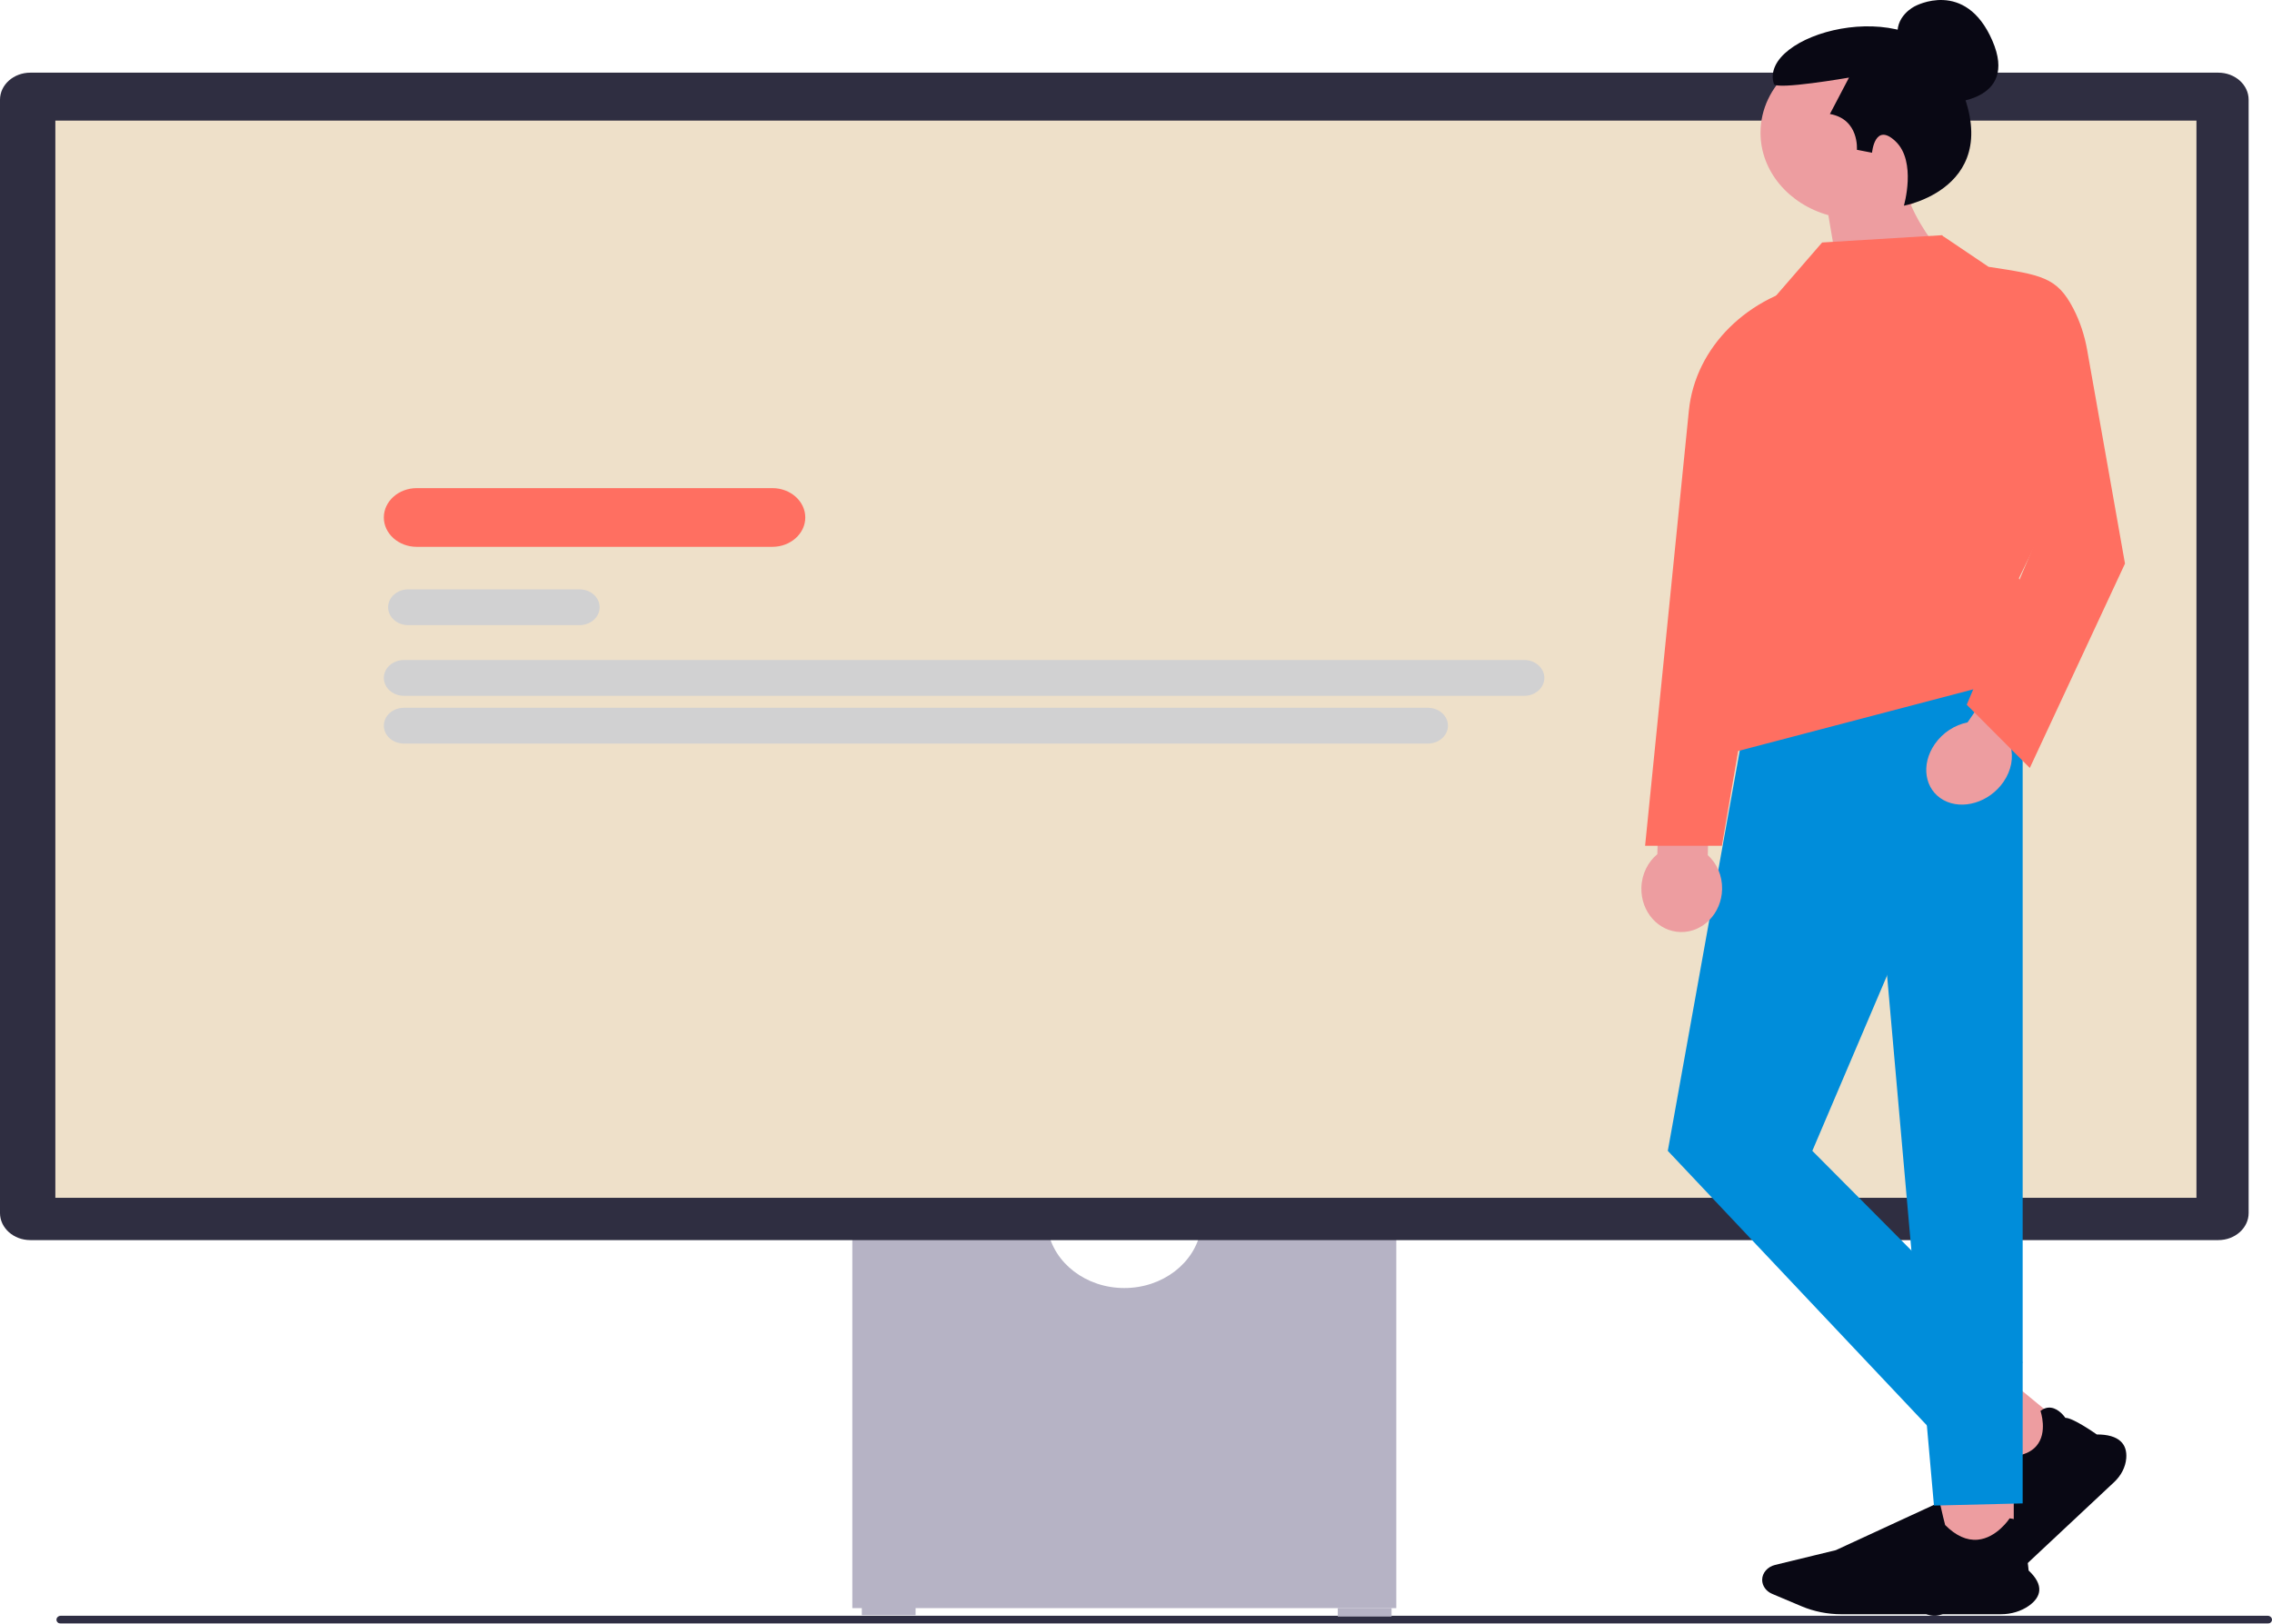 <svg width="396" height="283" viewBox="0 0 396 283" fill="none" xmlns="http://www.w3.org/2000/svg">
<g clip-path="url(#clip0_57_75)" filter="url(#filter0_b_57_75)">
<path d="M9.841 282.312C9.841 282.694 10.185 283 10.613 283H395.228C395.656 283 396 282.694 396 282.312C396 281.931 395.656 281.624 395.228 281.624H10.613C10.185 281.624 9.841 281.931 9.841 282.312Z" fill="#2F2E43"/>
<path d="M209.286 214.428C208.23 220.135 202.659 224.503 195.964 224.503C189.268 224.503 183.698 220.135 182.641 214.428H148.558V280.289H243.37V214.428L209.286 214.428Z" fill="#B6B3C5"/>
<path d="M159.582 280.043H150.211V281.518H159.582V280.043Z" fill="#B6B3C5"/>
<path d="M242.543 280.289H233.172V281.763H242.543V280.289Z" fill="#B6B3C5"/>
<path d="M386.642 216.148H5.286C2.371 216.148 0 214.034 0 211.435V17.379C0 14.78 2.371 12.666 5.286 12.666H386.642C389.556 12.666 391.927 14.78 391.927 17.379V211.435C391.927 214.034 389.556 216.148 386.642 216.148Z" fill="#2F2E41"/>
<path d="M382.832 21.022H9.647V208.775H382.832V21.022Z" fill="#EEE0C9"/>
<path d="M338.496 93.127H318.133C316.363 93.127 314.924 91.843 314.924 90.265C314.924 88.688 316.363 87.404 318.133 87.404H338.496C340.265 87.404 341.705 88.688 341.705 90.265C341.705 91.843 340.265 93.127 338.496 93.127Z" fill="#D1D1D2"/>
<path d="M361.914 93.127H352.411C350.641 93.127 349.202 91.843 349.202 90.265C349.202 88.688 350.641 87.404 352.411 87.404H361.914C363.683 87.404 365.123 88.688 365.123 90.265C365.123 91.843 363.683 93.127 361.914 93.127Z" fill="#D1D1D2"/>
<path d="M134.619 95.312H72.638C69.474 95.312 66.9 93.016 66.9 90.195C66.9 87.374 69.474 85.079 72.638 85.079H134.619C137.783 85.079 140.357 87.374 140.357 90.195C140.357 93.016 137.783 95.312 134.619 95.312Z" fill="#FF6F61"/>
<path d="M101.015 108.961H71.145C69.216 108.961 67.647 107.562 67.647 105.843C67.647 104.123 69.216 102.724 71.145 102.724H101.015C102.944 102.724 104.513 104.123 104.513 105.843C104.513 107.562 102.944 108.961 101.015 108.961Z" fill="#D1D1D2"/>
<path d="M265.675 121.28H70.398C68.469 121.28 66.9 119.88 66.9 118.161C66.9 116.441 68.469 115.042 70.398 115.042H265.675C267.604 115.042 269.173 116.441 269.173 118.161C269.173 119.88 267.604 121.28 265.675 121.28Z" fill="#D1D1D2"/>
<path d="M248.873 129.602H70.398C68.469 129.602 66.9 128.203 66.9 126.484C66.9 124.764 68.469 123.365 70.398 123.365H248.873C250.801 123.365 252.371 124.764 252.371 126.484C252.371 128.203 250.801 129.602 248.873 129.602Z" fill="#D1D1D2"/>
<path d="M361.33 249.743L352.372 258.129L342.825 250.26L351.783 241.873L361.33 249.743Z" fill="#ED9DA0"/>
<path d="M368.485 258.332L349.444 276.159C347.816 277.682 345.784 278.886 343.566 279.64L338.257 281.444C337.16 281.817 335.896 281.601 335.037 280.894C334.031 280.064 333.776 278.735 334.418 277.662L339.524 269.121L344.973 251.801L345.032 251.834C346.515 252.648 348.763 253.869 348.923 253.921C351.745 254.01 353.765 253.377 354.927 252.041C356.955 249.709 355.669 245.988 355.656 245.95L355.645 245.922L355.671 245.902C356.262 245.452 356.885 245.272 357.522 245.367C358.874 245.568 359.841 246.923 359.983 247.131C361.252 247.083 365.148 249.804 365.462 250.024C367.374 250.02 368.777 250.424 369.629 251.227C370.375 251.928 370.699 252.924 370.594 254.186C370.467 255.705 369.718 257.177 368.485 258.332Z" fill="#090814"/>
<path d="M350.988 259.398H337.897V270.898H350.988V259.398Z" fill="#ED9DA0"/>
<path d="M348.754 281.359H320.927C318.548 281.359 316.158 280.881 314.015 279.976L308.885 277.81C307.824 277.362 307.138 276.404 307.138 275.37C307.138 274.158 308.067 273.085 309.398 272.762L319.981 270.189L338.087 261.829L338.101 261.889C338.439 263.396 338.964 265.671 339.031 265.809C340.887 267.678 342.795 268.539 344.7 268.369C348.023 268.073 350.232 264.703 350.254 264.669L350.271 264.643L350.304 264.646C351.083 264.716 351.658 264.992 352.015 265.465C352.773 266.469 352.311 268.016 352.235 268.249C353.143 269.029 353.55 273.387 353.581 273.738C354.894 274.961 355.518 276.136 355.435 277.231C355.363 278.188 354.759 279.077 353.639 279.874C352.292 280.832 350.557 281.359 348.754 281.359Z" fill="#090814"/>
<path d="M352.542 114.56L306.154 114.58L290.692 200.59L337.08 249.75L352.542 237.46L315.883 200.59L352.542 114.56Z" fill="#008DDA"/>
<path d="M325.124 127.239L352.542 114.56V262.04L337.08 262.419L325.124 127.239Z" fill="#008DDA"/>
<path d="M297.66 149.051L297.987 135.626L289.196 135.456L288.869 148.881C287.229 150.239 286.146 152.348 286.088 154.74C285.986 158.925 289.052 162.378 292.937 162.453C296.821 162.528 300.052 159.197 300.154 155.012C300.212 152.62 299.233 150.471 297.66 149.051Z" fill="#ED9DA0"/>
<path d="M339.348 17.937C339.348 17.937 351.968 17.913 347.254 7.071C342.539 -3.771 333.761 1.084 333.761 1.084C333.761 1.084 330.062 2.826 330.825 6.712" fill="#090814"/>
<path d="M340.611 23.138C340.611 14.825 333.054 8.086 323.731 8.086C314.408 8.086 306.85 14.825 306.85 23.138C306.85 29.879 311.822 35.585 318.673 37.501L321.937 56.73L338.573 44.369C338.573 44.369 334.979 40.288 333.051 35.686C337.607 32.99 340.611 28.378 340.611 23.138Z" fill="#ED9DA0"/>
<path d="M331.841 35.852C331.841 35.852 334.083 28.189 330.417 24.666C326.76 21.15 326.288 26.62 326.288 26.62L323.649 26.109C323.649 26.109 324.108 20.789 318.945 19.869L322.272 13.526C322.272 13.526 309.534 15.731 309.183 14.631C306.42 5.976 332.775 -1.418 340.056 11.787C351.379 32.326 331.841 35.852 331.841 35.852Z" fill="#090814"/>
<path d="M316.931 49.261C304.676 51.396 295.477 60.495 294.362 71.584L286.734 147.422H300.12L316.931 49.261Z" fill="#FF6F61"/>
<path d="M304.274 109.684L302.189 131.097L358.78 116.256L351.884 100.78L364.724 74.49L338.514 40.993L317.589 42.265L309.505 51.593" fill="#FF6F61"/>
<path d="M350.423 130.02L358.316 118.583L350.827 114.474L342.934 125.911C340.749 126.343 338.619 127.675 337.213 129.712C334.753 133.277 335.44 137.639 338.749 139.454C342.058 141.27 346.735 139.852 349.195 136.287C350.601 134.25 350.975 131.954 350.423 130.02Z" fill="#ED9DA0"/>
<path d="M334.234 41.417L338.797 41.248L346.598 46.505C355.842 47.91 358.523 48.305 361.355 53.749C362.545 56.037 363.334 58.474 363.776 60.965L370.376 98.236L353.786 133.853L342.793 122.829L354.545 94.982L352.593 88.321" fill="#FF6F61"/>
</g>
<defs>
<filter id="filter0_b_57_75" x="-4" y="-4" width="404" height="291" filterUnits="userSpaceOnUse" color-interpolation-filters="sRGB">
<feFlood flood-opacity="0" result="BackgroundImageFix"/>
<feGaussianBlur in="BackgroundImageFix" stdDeviation="2"/>
<feComposite in2="SourceAlpha" operator="in" result="effect1_backgroundBlur_57_75"/>
<feBlend mode="normal" in="SourceGraphic" in2="effect1_backgroundBlur_57_75" result="shape"/>
</filter>
<clipPath id="clip0_57_75">
<rect width="396" height="283" fill="white"/>
</clipPath>
</defs>
</svg>
